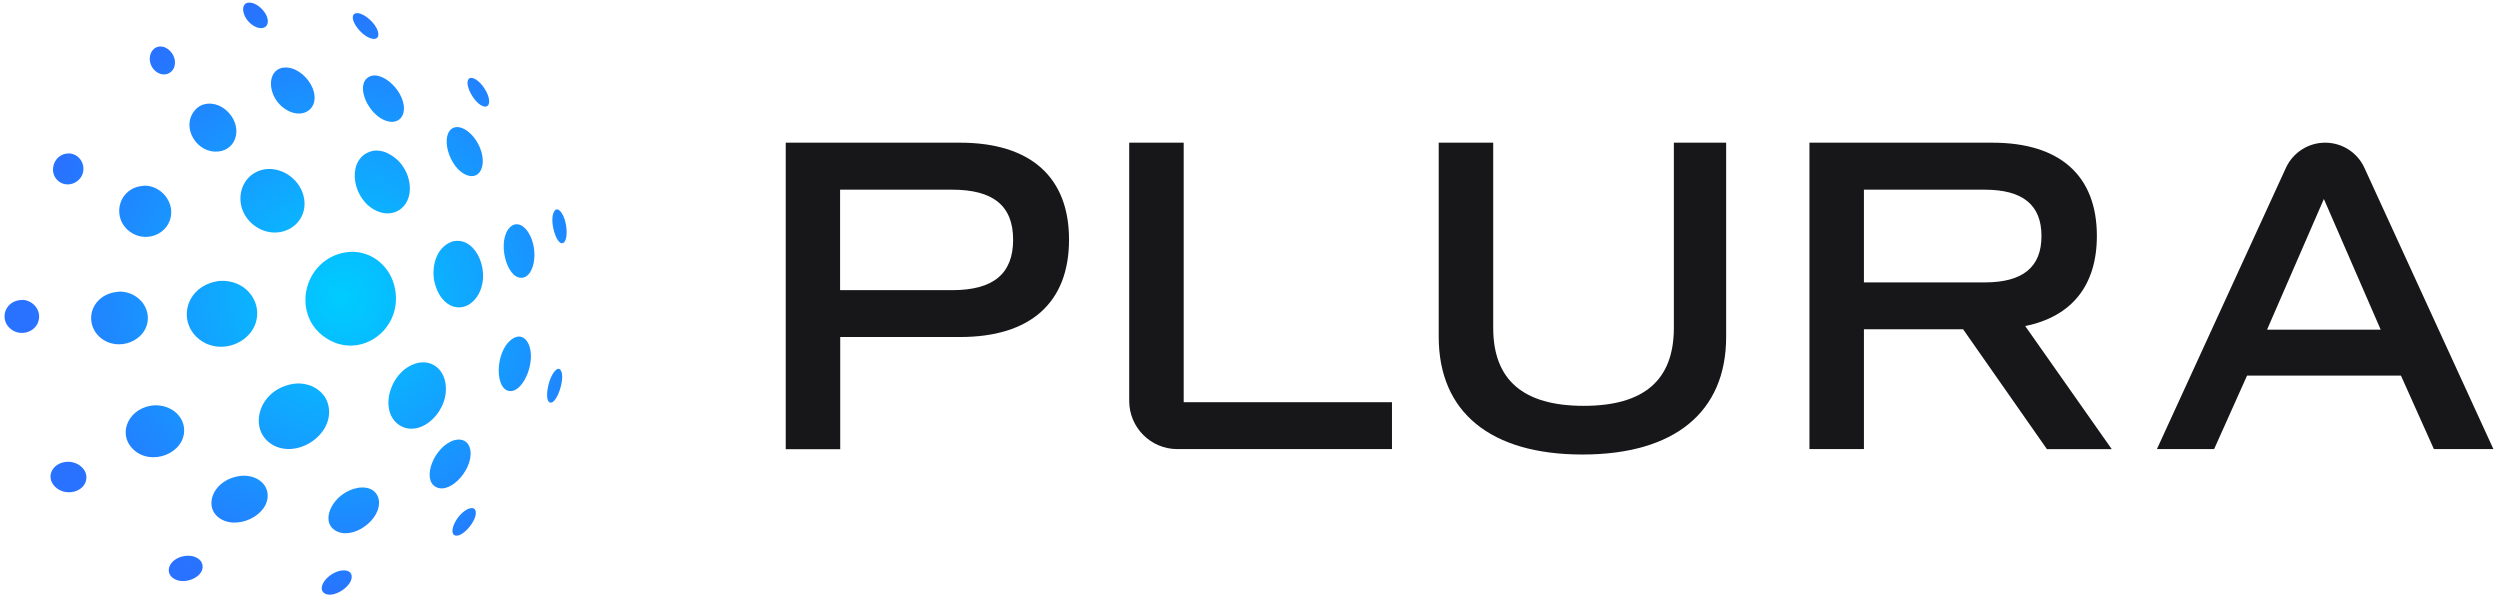 <?xml version="1.0" encoding="UTF-8"?><svg id="Layer_1" xmlns="http://www.w3.org/2000/svg" xmlns:xlink="http://www.w3.org/1999/xlink" viewBox="0 0 193.61 46.15"><defs><style>.cls-1{fill:url(#radial-gradient);}.cls-2{fill:#17171a;}</style><radialGradient id="radial-gradient" cx="26.46" cy="23.03" fx="26.46" fy="23.03" r="29.57" gradientTransform="translate(2.8 49.33) rotate(-89.59) scale(1 1.02)" gradientUnits="userSpaceOnUse"><stop offset=".01" stop-color="#00cbff"/><stop offset=".81" stop-color="#2971ff"/></radialGradient></defs><path class="cls-2" d="M82.79,18.56c0,4.89-3,7.54-8.44,7.54h-9.28v8.69h-4.22V11.05h13.5c5.44,0,8.44,2.65,8.44,7.5ZM78.46,18.56c0-2.62-1.54-3.87-4.71-3.87h-8.69v7.78h8.69c3.17,0,4.71-1.26,4.71-3.91Z"/><path class="cls-2" d="M107.8,31.15v3.63h-16.62c-2.06,0-3.73-1.67-3.73-3.73V11.05h4.22v20.1h16.12Z"/><path class="cls-2" d="M111.42,26.09v-15.04h4.22v14.34c0,4.05,2.34,6.04,7.01,6.04s6.98-1.99,6.98-6.04v-14.34h4.05v15.04c0,5.83-4.01,9.11-11.13,9.11s-11.13-3.28-11.13-9.11Z"/><path class="cls-2" d="M158.52,34.78l-6.49-9.28h-7.68v9.28h-4.22V11.05h14.17c5.23,0,8.09,2.55,8.09,7.22,0,3.84-1.95,6.25-5.55,6.98l6.7,9.53h-5.02ZM144.35,21.87h9.35c2.97,0,4.4-1.19,4.4-3.59s-1.43-3.59-4.4-3.59h-9.35v7.19Z"/><path class="cls-2" d="M185.95,29.09h-11.93l-2.55,5.69h-4.43l9.99-21.78c.55-1.19,1.73-1.95,3.04-1.95h0c1.31,0,2.5.76,3.04,1.95l9.99,21.78h-4.61l-2.55-5.69ZM175.58,25.53h8.79l-4.4-10.12-4.4,10.12Z"/><path class="cls-1" d="M22.76,29.72c-2.71.4-3.54,3.4-1.83,4.61,1.89,1.34,4.93-.57,4.52-2.83-.19-1.07-1.02-1.46-1.33-1.61,0,0,0,0,0,0-.17-.06-.67-.26-1.36-.17M32.34,28.11c-2.16.53-3.08,3.78-1.37,4.84,1.65,1.01,3.94-1.19,3.51-3.37-.22-1.09-1.1-1.7-2.14-1.47M17.03,21.75c-2.64.32-3.32,3.08-1.67,4.47,1.81,1.52,4.74.12,4.55-2.16-.1-1.18-1.14-2.39-2.89-2.31M35,18.71c-1.34.51-1.56,2.11-1.37,3.06,0,0,0,0,0,0,.49,2.23,2.36,2.62,3.31,1.21,1.17-1.74,0-4.6-1.75-4.31-.06,0-.13.03-.19.04M20.59,13.1c-2.13.28-2.69,3.01-.9,4.36,1.8,1.35,4.21.04,3.86-2.09-.23-1.38-1.59-2.42-2.96-2.27M28.8,11.7c-1.93.52-1.62,3.41.05,4.46,1.67,1.05,3.31-.29,2.8-2.28-.14-.56-.57-1.57-1.8-2.09,0,0,0,0,0,0-.14-.05-.58-.2-1.05-.09M28.27,26.53s-.01,0-.02,0c0,0,0,0,0,0s0,0,0,0,0,0,0,0,0,0,0,0,0,0,0,0,0,0,0,0,0,0,0,0,0,0,0,0M26.28,26.63s.03,0,.04,0c-.01,0-.03,0-.04,0M26.19,26.61s.04.01.06.02c-.02,0-.04-.01-.06-.02M30.58,23.86c-.42,1.74-1.61,2.42-2.28,2.67,1.6-.62,2.11-1.94,2.28-2.67M30.46,21.87s.01.03.02.05c0-.02,0-.03-.02-.05M29.73,20.61c.13.15.49.55.73,1.24-.17-.49-.39-.86-.73-1.24M29.6,20.47s.09.09.13.14c-.04-.05-.09-.09-.13-.14M29.55,20.43s.02.02.03.03c-.01-.01-.02-.02-.03-.03M29.49,20.37s.02.02.03.03c-.01-.01-.02-.02-.03-.03M24.31,21.16c-1.46,2.45-.18,4.84,1.88,5.44-2.34-.73-3.22-3.28-1.88-5.44M24.35,21.1s-.01.02-.02.03c0-.01.01-.02.02-.03M25.35,20.11s-.01,0-.02.01c0,0,.01,0,.02-.01M25.42,20.06s-.02.01-.03.02c.01,0,.02-.01.03-.02M25.49,20.01s-.03.02-.04.03c.01,0,.03-.02.04-.03M25.57,19.97s-.03.02-.04.03c.01,0,.03-.02.04-.03M25.64,19.92s-.03.01-.04.02c.01,0,.03-.01.04-.02M25.72,19.89s-.02,0-.03.01c0,0,.02,0,.03-.01M25.79,19.85s0,0-.01,0c0,0,0,0,0,0s0,0,0,0,0,0,0,0,0,0,0,0,0,0,0,0,0,0,0,0,0,0,0,0,0,0,0,0M27.28,19.5c.86.02,1.54.28,2.2.85-.92-.82-1.88-.84-2.2-.85M27.21,19.51s.02,0,.03,0c0,0-.02,0-.03,0M18.67,36.85c-2.06.22-2.92,2.21-1.81,3.17,1.37,1.17,4.07-.11,3.86-1.82-.11-.86-.99-1.44-2.06-1.35M35.18,34.09c-1.55.47-2.55,3.01-1.43,3.62,1.18.65,3.11-1.62,2.62-3.07-.13-.39-.51-.73-1.19-.55M9.23,22.59c-2.14.13-2.8,2.31-1.53,3.49,1.38,1.28,3.79.32,3.75-1.5-.03-1.11-1.02-2.01-2.22-2M39.72,17.43c-1.27.74-.67,3.78.46,4.06,1.16.29,1.65-2.07.73-3.5-.16-.25-.6-.81-1.19-.56M16.09,8.03c-.32.03-.56.12-.8.31,0,0,0,0,0,0-1.36,1.2-.28,3.32,1.32,3.4,1.63.09,2.28-1.76,1.08-3.04-.21-.22-.78-.73-1.6-.67M28.74,5.88c-1.29.43-.42,2.74.95,3.39,1.16.55,1.94-.33,1.44-1.63-.44-1.12-1.62-1.99-2.39-1.76M14.47,43.04c-1.24.09-1.78,1.16-1.11,1.7.8.65,2.44-.01,2.33-.94-.05-.47-.58-.8-1.22-.76M36.34,39.38c-.93.34-1.63,1.82-1.14,2.07.56.28,1.83-1.19,1.63-1.89-.06-.2-.24-.26-.49-.18M1.74,23.23c-1.3,0-1.78,1.36-1.04,2.13.82.85,2.3.34,2.33-.81.02-.7-.56-1.29-1.29-1.33M43.01,16.26c-.56.54,0,2.55.5,2.58.55.02.47-1.83-.11-2.47-.21-.24-.35-.14-.4-.1M12.38,3.6c-.83.06-1.07,1.25-.37,1.88.66.6,1.58.19,1.54-.69-.03-.65-.59-1.21-1.16-1.19M27.52,1.03c-.59.25.24,1.53,1.06,1.89.03.01.07.03.1.04,0,0,0,0,0,0,.62.21.76-.23.5-.75-.34-.69-1.24-1.32-1.65-1.17M26.72,19.55c1.83-.31,3.53.94,3.88,2.85.58,3.22-2.82,5.55-5.44,3.72-2.63-1.83-1.63-6.01,1.56-6.57M27.72,37.78c-1.85.32-3.02,2.51-1.76,3.3,1.31.82,3.65-.84,3.37-2.4-.09-.51-.57-1.06-1.61-.9M12,31.39c-1.98.09-2.99,2.16-1.67,3.42,1.4,1.33,4.01.29,3.93-1.56-.05-1.07-1.04-1.89-2.26-1.86M39.88,26.13c-1.47.69-1.64,3.75-.57,4.12,1.12.39,2.28-2.23,1.61-3.64-.23-.47-.62-.66-1.03-.48M11.14,14.39c-1.9.11-2.47,2.24-1.31,3.36,1.27,1.23,3.38.44,3.43-1.27.03-1.14-.98-2.14-2.12-2.1M35.13,9.89c-1.12.49-.36,3.17,1.04,3.68,1.04.38,1.57-.85.96-2.22-.46-1.03-1.38-1.7-2-1.46M21.92,5.24c-1.32.21-1.22,2.27.14,3.19,1.24.84,2.54.14,2.27-1.21-.2-1.02-1.32-2.13-2.41-1.98M26.41,44.19c-1.06.19-1.91,1.35-1.28,1.76.68.44,2.24-.58,2.1-1.38-.02-.12-.14-.49-.83-.38M5.3,35.76c-1.18,0-1.81,1.11-1.07,1.9.81.86,2.4.45,2.46-.63.04-.67-.6-1.25-1.4-1.27M43.1,28.62c-.63.44-1.01,2.48-.48,2.56.52.09,1.18-1.92.81-2.5-.11-.18-.27-.11-.33-.07M5.34,11.88c-1.18.01-1.6,1.42-.88,2.09.78.73,2.07.09,2-.98-.04-.61-.53-1.1-1.12-1.11M36.35,6.07c-.5.33.4,2.04,1.15,2.18.52.09.51-.7-.02-1.46-.33-.49-.85-.89-1.14-.72M19.22.2c-.64.11-.46,1.15.29,1.71.67.49,1.33.28,1.22-.4-.11-.67-.92-1.38-1.5-1.3"/></svg>